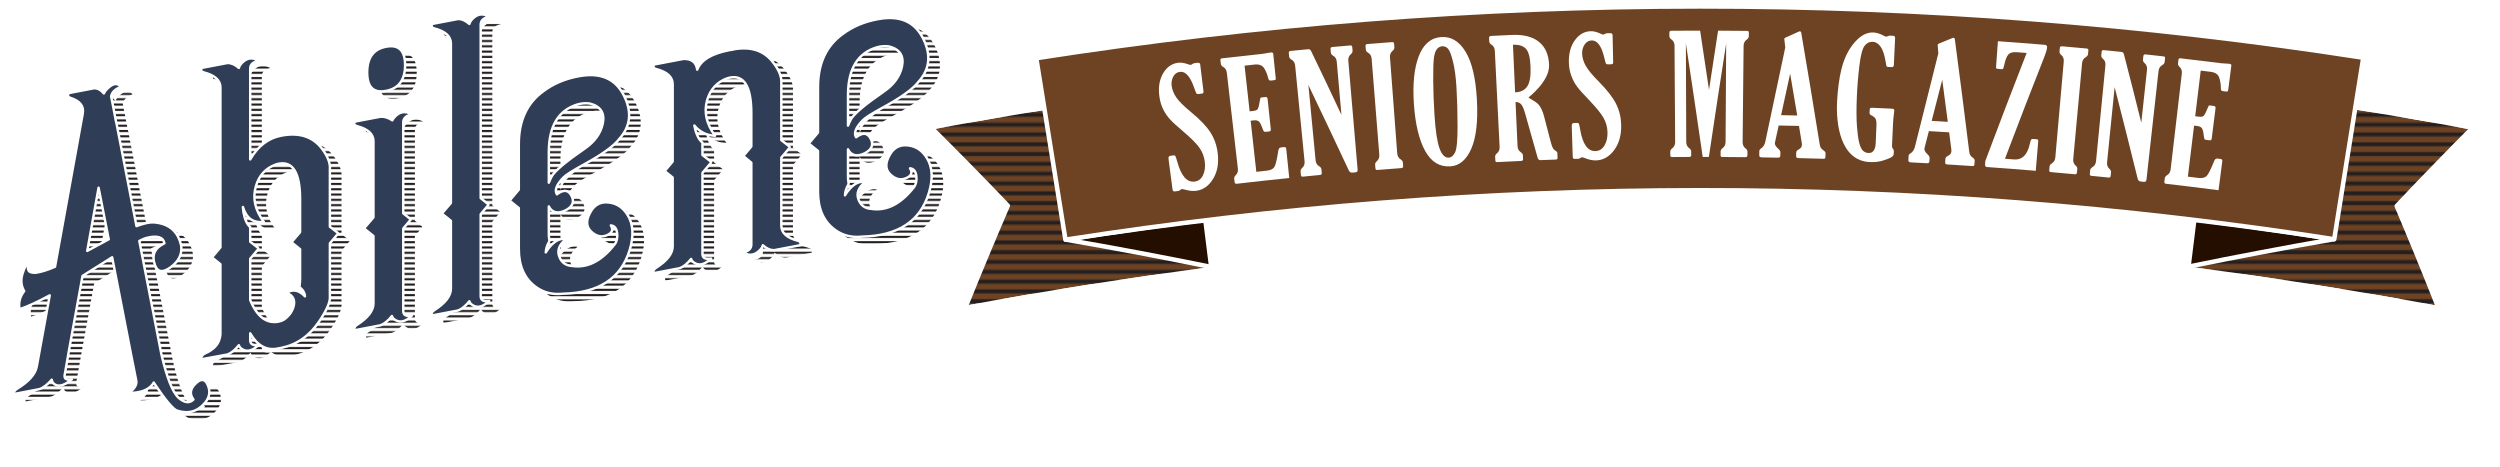 <?xml version="1.0" encoding="utf-8"?>
<!-- Generator: Adobe Illustrator 15.0.2, SVG Export Plug-In . SVG Version: 6.00 Build 0)  -->
<!DOCTYPE svg PUBLIC "-//W3C//DTD SVG 1.1//EN" "http://www.w3.org/Graphics/SVG/1.1/DTD/svg11.dtd">
<svg version="1.1" id="Layer_1" xmlns="http://www.w3.org/2000/svg" xmlns:xlink="http://www.w3.org/1999/xlink" x="0px" y="0px"
	 width="901px" height="168.216px" viewBox="0 0 901 168.216" enable-background="new 0 0 901 168.216" xml:space="preserve">
<pattern  width="72" height="72" patternUnits="userSpaceOnUse" id="_x31_0_lpi_40_x25_" viewBox="20 -72 72 72" overflow="visible">
	<g>
		<polygon fill="none" points="20,0 20,-72 92,-72 92,0 		"/>
		<line fill="none" stroke="#231F20" stroke-width="2.88" x1="19.75" y1="-3.6" x2="92.25" y2="-3.6"/>
		<line fill="none" stroke="#231F20" stroke-width="2.88" x1="19.75" y1="-18" x2="92.25" y2="-18"/>
		<line fill="none" stroke="#231F20" stroke-width="2.88" x1="19.75" y1="-32.4" x2="92.25" y2="-32.4"/>
		<line fill="none" stroke="#231F20" stroke-width="2.88" x1="19.75" y1="-46.8" x2="92.25" y2="-46.8"/>
		<line fill="none" stroke="#231F20" stroke-width="2.88" x1="19.75" y1="-61.2" x2="92.25" y2="-61.2"/>
		<line fill="none" stroke="#231F20" stroke-width="2.88" x1="0" y1="-61.2" x2="14" y2="-61.2"/>
		<line fill="none" stroke="#231F20" stroke-width="2.88" x1="19.75" y1="-10.8" x2="92.25" y2="-10.8"/>
		<line fill="none" stroke="#231F20" stroke-width="2.88" x1="19.75" y1="-25.2" x2="92.25" y2="-25.2"/>
		<line fill="none" stroke="#231F20" stroke-width="2.88" x1="19.75" y1="-39.6" x2="92.25" y2="-39.6"/>
		<line fill="none" stroke="#231F20" stroke-width="2.88" x1="19.75" y1="-54" x2="92.25" y2="-54"/>
		<line fill="none" stroke="#231F20" stroke-width="2.88" x1="19.75" y1="-68.4" x2="92.25" y2="-68.4"/>
		<line fill="none" stroke="#231F20" stroke-width="2.88" x1="0" y1="-68.4" x2="14" y2="-68.4"/>
	</g>
</pattern>
<g>
	<g>
		
			<path fill-rule="evenodd" clip-rule="evenodd" fill="#6D4323" stroke="#FFFFFF" stroke-width="1.636" stroke-linecap="round" stroke-linejoin="round" stroke-miterlimit="10" d="
			M436.629,97.049c-30.015,3.886-59.848,8.582-89.605,14.102c4.953-12.363,10.075-24.661,15.347-36.892
			c-9.12-9.52-18.363-18.922-27.724-28.206c31.136-5.789,62.359-10.704,93.769-14.757C431.15,53.214,433.887,75.132,436.629,97.049z
			"/>
		
			<path fill-rule="evenodd" clip-rule="evenodd" fill="#6D4323" stroke="#FFFFFF" stroke-width="1.636" stroke-linecap="round" stroke-linejoin="round" stroke-miterlimit="10" d="
			M787.814,96.821c30.633,3.929,61.076,8.699,91.441,14.33c-4.955-12.363-10.076-24.66-15.347-36.892
			c9.122-9.519,18.362-18.924,27.726-28.206c-31.773-5.907-63.641-10.9-95.698-14.995C793.229,52.979,790.525,74.9,787.814,96.821z"
			/>
		<pattern  id="SVGID_1_" xlink:href="#_x31_0_lpi_40_x25_" patternTransform="matrix(0.491 0 0 0.491 -4244.167 -4329.895)">
		</pattern>
		
			<path fill-rule="evenodd" clip-rule="evenodd" fill="url(#SVGID_1_)" stroke="#FFFFFF" stroke-width="1.636" stroke-linecap="round" stroke-linejoin="round" stroke-miterlimit="10" d="
			M436.629,97.049c-29.741,3.85-59.305,8.496-88.794,13.947c4.956-12.362,10.095-24.651,15.366-36.882
			c-9.111-9.528-18.35-18.934-27.705-28.222c30.853-5.727,61.797-10.582,92.919-14.597C431.15,53.214,433.887,75.132,436.629,97.049
			z"/>
		<pattern  id="SVGID_2_" xlink:href="#_x31_0_lpi_40_x25_" patternTransform="matrix(0.484 0 0 0.491 -4280.337 -4329.894)">
		</pattern>
		
			<path fill-rule="evenodd" clip-rule="evenodd" fill="url(#SVGID_2_)" stroke="#FFFFFF" stroke-width="1.636" stroke-linecap="round" stroke-linejoin="round" stroke-miterlimit="10" d="
			M788.633,96.922c30.221,3.89,60.258,8.602,90.218,14.151c-4.863-12.34-9.88-24.622-15.058-36.833
			c9.017-9.54,18.16-18.96,27.417-28.267c-31.35-5.821-62.789-10.753-94.415-14.809C794.07,53.083,791.351,75.003,788.633,96.922z"
			/>
		
			<path fill-rule="evenodd" clip-rule="evenodd" fill="#230E00" stroke="#FFFFFF" stroke-width="1.636" stroke-linecap="round" stroke-linejoin="round" stroke-miterlimit="10" d="
			M384.182,86.365c17.506,3.027,34.942,6.311,52.348,9.871c-0.854-6.824-1.282-10.238-2.135-17.062
			C417.617,81.279,400.875,83.674,384.182,86.365z"/>
		
			<path fill-rule="evenodd" clip-rule="evenodd" fill="#230E00" stroke="#FFFFFF" stroke-width="1.636" stroke-linecap="round" stroke-linejoin="round" stroke-miterlimit="10" d="
			M841.067,86.2c-17.501,3.039-34.933,6.334-52.333,9.908c0.846-6.825,1.27-10.238,2.116-17.062
			C807.63,81.136,824.372,83.523,841.067,86.2z"/>
		
			<path fill-rule="evenodd" clip-rule="evenodd" fill="#6D4323" stroke="#FFFFFF" stroke-width="1.636" stroke-linecap="round" stroke-linejoin="round" stroke-miterlimit="10" d="
			M841.256,86.225C689.353,62.631,535.878,62.688,383.991,86.39c-3.505-21.806-7.011-43.612-10.524-65.417
			C532.294-3.845,692.888-3.91,851.732,20.799C848.241,42.608,844.745,64.416,841.256,86.225z"/>
		<g>
			<path fill="#FFFFFF" d="M424.762,68.811c-0.553,0.072-0.828,0.109-1.381,0.182c-0.459,0.061-0.726-0.17-0.795-0.693
				c-0.578-4.376-0.865-6.564-1.443-10.94c-0.097-0.734,0.104-1.139,0.605-1.205c0.48-0.063,0.719-0.094,1.199-0.157
				c0.314-0.041,0.536,0.047,0.668,0.254c0.133,0.21,0.373,0.966,0.733,2.252c1.387,4.953,3.469,7.282,6.162,6.942
				c1.405-0.178,2.427-0.954,3.071-2.332c0.646-1.378,0.858-2.977,0.634-4.797c-0.231-1.878-0.879-3.569-1.944-5.069
				c-1.064-1.498-3.008-3.474-5.838-5.873c-2.183-1.85-3.771-3.286-4.738-4.334c-0.966-1.045-1.797-2.258-2.485-3.644
				c-0.688-1.382-1.146-2.948-1.376-4.69c-0.425-3.212,0.018-5.958,1.328-8.233c1.312-2.275,3.109-3.562,5.389-3.852
				c1.048-0.133,2.208,0.027,3.478,0.485c0.566,0.204,0.943,0.295,1.134,0.272s0.387-0.139,0.597-0.314
				c0.2-0.167,0.485-0.271,0.829-0.313c0.422-0.052,0.634-0.079,1.056-0.13c0.551-0.067,0.857,0.162,0.921,0.685
				c0.467,3.848,0.7,5.771,1.167,9.618c0.059,0.486-0.12,0.754-0.534,0.805c-0.521,0.063-0.78,0.095-1.301,0.159
				c-0.34,0.042-0.574-0.027-0.699-0.197c-0.126-0.17-0.398-0.85-0.81-2.038c-1.412-4.081-3.122-6.016-5.132-5.761
				c-1.081,0.137-1.891,0.713-2.424,1.728c-0.531,1.011-0.722,2.132-0.564,3.349c0.183,1.414,0.752,2.811,1.705,4.194
				c0.952,1.382,2.722,3.131,5.291,5.247c3.292,2.71,5.631,5.178,7.022,7.376c1.394,2.201,2.252,4.67,2.579,7.399
				c0.44,3.682-0.127,6.787-1.684,9.316c-1.556,2.527-3.59,3.949-6.11,4.267c-1.123,0.142-2.508,0.014-4.067-0.433
				c-0.503-0.144-0.86-0.215-1.063-0.188c-0.186,0.024-0.416,0.167-0.681,0.391C425.064,68.702,424.888,68.794,424.762,68.811z"/>
			<path fill="#FFFFFF" d="M464.646,64.159c-7.586,0.779-11.378,1.193-18.956,2.072c-0.438,0.051-0.687-0.156-0.741-0.622
				c-0.06-0.511-0.09-0.767-0.149-1.278c-0.048-0.408,0.219-0.889,0.76-1.444c0.485-0.499,0.673-1.238,0.563-2.186
				c-1.321-11.478-2.644-22.955-3.966-34.433c-0.116-1.006-0.557-1.735-1.314-2.146c-0.509-0.276-0.795-0.634-0.847-1.081
				c-0.064-0.558-0.098-0.837-0.162-1.395c-0.043-0.368,0.165-0.579,0.617-0.631c5.865-0.68,8.799-1.006,14.669-1.628
				c0.265-0.028,0.771-0.111,1.504-0.248c0.658-0.124,1.071-0.198,1.244-0.216c0.629-0.065,0.962,0.075,0.998,0.425
				c0.354,3.424,0.531,5.136,0.885,8.561c0.046,0.446,0.033,0.718-0.044,0.813c-0.076,0.095-0.312,0.163-0.708,0.204
				c-0.42,0.044-0.633,0.066-1.053,0.11c-0.453,0.047-0.732-0.206-0.853-0.733c-0.336-1.475-0.879-2.751-1.531-3.768
				s-1.797-1.444-3.43-1.268c-1.436,0.155-2.153,0.235-3.588,0.394c0.729,6.587,1.093,9.879,1.821,16.466
				c0.518-0.057,0.775-0.086,1.293-0.143c0.808-0.089,1.346-0.307,1.611-0.66c0.264-0.35,0.525-1.407,0.804-3.134
				c0.09-0.556,0.163-0.869,0.214-0.935c0.049-0.062,0.214-0.113,0.495-0.143c0.499-0.054,0.749-0.082,1.248-0.135
				c0.487-0.052,0.758,0.168,0.81,0.653c0.465,4.389,0.696,6.584,1.161,10.974c0.049,0.465-0.148,0.722-0.601,0.771
				c-0.517,0.055-0.773,0.082-1.29,0.137c-0.278,0.03-0.485-0.026-0.61-0.156c-0.124-0.129-0.323-0.567-0.591-1.305
				c-0.485-1.339-0.943-2.139-1.368-2.396c-0.427-0.258-0.987-0.352-1.68-0.275c-0.449,0.049-0.674,0.075-1.123,0.125
				c0.815,7.367,1.224,11.05,2.039,18.417c1.498-0.166,2.246-0.248,3.744-0.41c1.387-0.15,2.311-0.598,2.775-1.344
				c0.464-0.743,0.922-2.711,1.406-5.869c0.11-0.718,0.408-1.103,0.895-1.154c0.479-0.05,0.72-0.075,1.199-0.125
				c0.465-0.048,0.721,0.172,0.771,0.654C463.998,57.868,464.215,59.965,464.646,64.159z"/>
			<path fill="#FFFFFF" d="M483.456,41.392c-0.676-7.656-1.012-11.485-1.687-19.142c-0.088-0.995-0.516-1.72-1.282-2.152
				c-0.516-0.291-0.807-0.667-0.849-1.134c-0.046-0.515-0.071-0.772-0.117-1.287c-0.04-0.447,0.193-0.693,0.686-0.737
				c2.584-0.23,3.878-0.343,6.463-0.562c0.418-0.036,0.646,0.153,0.681,0.559c0.045,0.537,0.067,0.805,0.112,1.342
				c0.038,0.448-0.169,0.875-0.613,1.256c-0.687,0.589-1.003,1.37-0.92,2.34c1.115,13.076,2.237,26.151,3.351,39.227
				c0.054,0.625-0.192,0.96-0.728,1.006c-0.488,0.042-0.733,0.063-1.222,0.106c-0.557,0.048-0.972-0.229-1.246-0.835
				c-4.798-10.259-9.641-20.493-14.536-30.706c1.035,10.829,1.551,16.245,2.588,27.074c0.097,1.008,0.522,1.733,1.282,2.168
				c0.502,0.287,0.778,0.652,0.82,1.1c0.05,0.523,0.072,0.785,0.122,1.309c0.042,0.448-0.174,0.696-0.65,0.741
				c-2.475,0.235-3.711,0.355-6.185,0.601c-0.405,0.04-0.626-0.146-0.666-0.552c-0.055-0.548-0.082-0.821-0.137-1.369
				c-0.043-0.427,0.163-0.839,0.604-1.237c0.65-0.585,0.934-1.384,0.836-2.374c-1.133-11.498-2.265-22.996-3.396-34.495
				c-0.097-0.988-0.54-1.718-1.307-2.137c-0.516-0.282-0.812-0.654-0.858-1.121c-0.051-0.514-0.078-0.771-0.129-1.284
				c-0.045-0.447,0.181-0.692,0.676-0.741c2.412-0.239,3.62-0.355,6.033-0.585c0.434-0.041,0.737-0.016,0.896,0.077
				c0.162,0.094,0.338,0.335,0.529,0.73C477.002,27.689,479.171,32.251,483.456,41.392z"/>
			<path fill="#FFFFFF" d="M503.554,55.234c0.076,1.009,0.488,1.752,1.229,2.196c0.498,0.298,0.774,0.667,0.808,1.115
				c0.039,0.524,0.059,0.786,0.098,1.31c0.033,0.449-0.19,0.692-0.669,0.728c-3.462,0.258-5.193,0.393-8.654,0.671
				c-0.405,0.033-0.627-0.157-0.66-0.563c-0.045-0.549-0.066-0.822-0.111-1.371c-0.035-0.428,0.18-0.836,0.629-1.226
				c0.659-0.572,0.952-1.367,0.873-2.359c-0.92-11.518-1.837-23.035-2.756-34.553c-0.079-0.99-0.502-1.726-1.259-2.158
				c-0.511-0.292-0.801-0.671-0.839-1.139c-0.042-0.514-0.065-0.771-0.107-1.285c-0.036-0.448,0.194-0.689,0.691-0.729
				c3.568-0.287,5.355-0.424,8.926-0.69c0.419-0.031,0.644,0.158,0.674,0.564c0.04,0.538,0.059,0.805,0.099,1.343
				c0.033,0.448-0.192,0.868-0.654,1.253c-0.686,0.572-0.989,1.358-0.916,2.329C501.821,32.191,502.688,43.712,503.554,55.234z"/>
			<path fill="#FFFFFF" d="M522.686,59.958c-3.867,0.241-6.88-1.609-9.061-5.561c-2.184-3.957-3.537-9.539-4.044-16.76
				c-0.507-7.215,0.063-13.009,1.742-17.376c1.679-4.366,4.412-6.679,8.171-6.914c3.531-0.221,6.452,1.571,8.734,5.354
				c2.286,3.79,3.624,9.515,4.043,17.166c0.428,7.811-0.253,13.728-2.025,17.752C528.474,57.644,525.956,59.754,522.686,59.958z
				 M522.18,56.824c0.834-0.052,1.57-0.663,2.194-1.832c0.627-1.173,0.933-4.304,0.929-9.381c-0.004-5.075-0.129-9.729-0.38-13.951
				c-0.227-3.814-0.642-6.943-1.244-9.376c-0.604-2.436-1.193-3.991-1.769-4.67c-0.573-0.676-1.282-0.992-2.124-0.939
				c-0.703,0.044-1.32,0.359-1.846,0.936c-0.527,0.579-0.901,1.589-1.123,3.019c-0.223,1.433-0.322,4.212-0.292,8.333
				c0.031,4.119,0.196,8.389,0.485,12.806c0.36,5.507,0.961,9.415,1.799,11.723C519.649,55.803,520.771,56.912,522.18,56.824z"/>
			<path fill="#FFFFFF" d="M546.2,36.767c0.287,6.341,0.433,9.51,0.721,15.851c0.046,1.011,0.436,1.77,1.158,2.231
				c0.489,0.313,0.757,0.69,0.776,1.139c0.023,0.525,0.035,0.787,0.059,1.312c0.02,0.45-0.211,0.686-0.694,0.707
				c-3.464,0.155-5.196,0.238-8.66,0.413c-0.407,0.021-0.619-0.175-0.64-0.582c-0.028-0.55-0.044-0.824-0.072-1.374
				c-0.021-0.429,0.204-0.832,0.663-1.208c0.679-0.556,0.996-1.337,0.946-2.331c-0.573-11.54-1.146-23.08-1.724-34.619
				c-0.049-0.992-0.453-1.737-1.2-2.195c-0.5-0.306-0.778-0.694-0.802-1.163c-0.026-0.516-0.041-0.772-0.067-1.288
				c-0.022-0.449,0.216-0.683,0.71-0.708c3.001-0.152,4.502-0.223,7.503-0.36c4.238-0.193,7.506,0.655,9.791,2.517
				c2.285,1.863,3.492,4.641,3.628,8.327c0.216,5.87-7.45,11.691-7.45,11.691c-0.004,0.131,2.782,1.551,3.619,2.506
				c0.833,0.95,1.503,2.373,2.007,4.268c0.963,3.677,1.441,5.516,2.395,9.194c0.305,1.18,0.593,1.979,0.856,2.386
				c0.265,0.409,0.711,0.786,1.281,1.139c0.173,0.107,0.262,0.294,0.271,0.547c0.023,0.667,0.037,1.002,0.061,1.669
				c0.016,0.429-0.179,0.65-0.585,0.665c-2.215,0.08-3.325,0.121-5.539,0.209c-0.535,0.021-0.889-0.276-1.062-0.9
				c-1.782-6.37-2.68-9.554-4.494-15.919c-0.491-1.754-1-2.889-1.519-3.391C547.617,36.999,546.971,36.752,546.2,36.767z
				 M545.267,16.123c0.311,6.867,0.467,10.301,0.778,17.167c2.036-0.092,3.497-0.822,4.402-2.188
				c0.904-1.365,1.292-3.745,1.152-7.137c-0.137-3.317-0.717-5.473-1.74-6.476C548.836,16.485,547.305,16.03,545.267,16.123z"/>
			<path fill="#FFFFFF" d="M568.925,57.231c-0.556,0.017-0.833,0.024-1.389,0.042c-0.466,0.015-0.706-0.24-0.723-0.767
				c-0.141-4.412-0.212-6.617-0.353-11.029c-0.023-0.74,0.222-1.123,0.725-1.139c0.481-0.015,0.723-0.024,1.204-0.039
				c0.317-0.01,0.533,0.102,0.643,0.32c0.11,0.221,0.274,0.999,0.505,2.315c0.889,5.068,2.72,7.588,5.43,7.518
				c1.407-0.037,2.5-0.706,3.278-2.014c0.776-1.307,1.146-2.878,1.104-4.711c-0.044-1.892-0.518-3.636-1.429-5.236
				c-0.908-1.596-2.64-3.755-5.214-6.424c-1.984-2.057-3.42-3.647-4.274-4.784c-0.854-1.135-1.556-2.428-2.101-3.872
				c-0.546-1.445-0.851-3.049-0.906-4.806c-0.104-3.238,0.604-5.926,2.132-8.06c1.53-2.135,3.445-3.236,5.735-3.297
				c1.05-0.028,2.191,0.248,3.404,0.831c0.539,0.259,0.909,0.387,1.099,0.383s0.4-0.1,0.624-0.253
				c0.214-0.146,0.513-0.223,0.854-0.23c0.424-0.01,0.637-0.014,1.061-0.023c0.555-0.012,0.836,0.247,0.847,0.773
				c0.082,3.875,0.124,5.812,0.206,9.686c0.011,0.489-0.192,0.737-0.611,0.747c-0.522,0.011-0.784,0.018-1.307,0.029
				c-0.342,0.008-0.569-0.082-0.677-0.265c-0.106-0.181-0.312-0.885-0.601-2.109c-0.994-4.205-2.501-6.295-4.523-6.242
				c-1.091,0.029-1.946,0.522-2.577,1.479c-0.63,0.955-0.928,2.047-0.893,3.273c0.041,1.425,0.469,2.873,1.277,4.344
				c0.808,1.47,2.39,3.386,4.732,5.748c3.001,3.024,5.076,5.71,6.242,8.036c1.167,2.328,1.773,4.869,1.827,7.617
				c0.073,3.707-0.797,6.741-2.593,9.103c-1.794,2.361-3.956,3.571-6.49,3.638c-1.131,0.029-2.496-0.234-4-0.834
				c-0.483-0.193-0.831-0.299-1.036-0.293c-0.185,0.005-0.425,0.123-0.712,0.32C569.235,57.152,569.052,57.227,568.925,57.231z"/>
			<path fill="#FFFFFF" d="M603.724,51.145c-0.076-11.553-0.148-23.105-0.222-34.658c-0.006-0.993-0.38-1.76-1.102-2.246
				c-0.487-0.328-0.748-0.726-0.752-1.195c-0.004-0.516-0.006-0.772-0.01-1.288c-0.003-0.449,0.24-0.674,0.739-0.677
				c4.138-0.03,6.206-0.038,10.344-0.039c1.301,8.536,1.943,12.803,3.208,21.341c1.288-8.533,1.942-12.797,3.268-21.328
				c4.185,0.017,6.275,0.032,10.459,0.078c0.42,0.004,0.628,0.214,0.623,0.621c-0.006,0.539-0.01,0.808-0.016,1.347
				c-0.005,0.449-0.265,0.847-0.759,1.192c-0.728,0.508-1.102,1.269-1.111,2.242c-0.117,11.553-0.235,23.105-0.354,34.658
				c-0.011,1.012,0.349,1.775,1.062,2.292c0.463,0.335,0.688,0.73,0.684,1.179c-0.006,0.525-0.009,0.788-0.015,1.313
				c-0.005,0.45-0.247,0.674-0.731,0.669c-3.346-0.037-5.017-0.05-8.362-0.067c-0.385-0.002-0.58-0.209-0.578-0.617
				c0.003-0.55,0.002-0.825,0.005-1.375c0.002-0.43,0.234-0.83,0.695-1.17c0.711-0.524,1.09-1.28,1.096-2.277
				c0.078-11.829,0.146-23.657,0.217-35.486c-2.133,13.628-4.22,27.263-6.24,40.908c-0.887-0.001-1.33-0.001-2.217-0.002
				c-1.973-13.648-3.992-27.289-6.065-40.922c0.042,11.829,0.082,23.657,0.127,35.485c0.004,1.017,0.362,1.787,1.063,2.28
				c0.474,0.333,0.722,0.72,0.723,1.172c0.001,0.525,0.001,0.789,0.002,1.314c0.001,0.45-0.24,0.675-0.717,0.677
				c-2.48,0.007-3.72,0.014-6.199,0.032c-0.404,0.003-0.609-0.203-0.612-0.61c-0.004-0.55-0.009-0.825-0.013-1.375
				c-0.003-0.429,0.24-0.82,0.717-1.176C603.378,52.912,603.73,52.14,603.724,51.145z"/>
			<path fill="#FFFFFF" d="M643.407,17.111c-0.091-0.797-0.138-1.195-0.229-1.993c-0.08-0.648-0.114-1.008-0.112-1.086
				c0.004-0.195,0.152-0.358,0.44-0.489c1.957-0.886,2.938-1.328,4.9-2.207c0.077-0.037,0.163-0.051,0.258-0.049
				c0.27,0.006,0.437,0.183,0.505,0.534c2.268,13.284,4.471,26.579,6.601,39.886c0.109,0.725,0.257,1.247,0.443,1.564
				c0.186,0.316,0.556,0.659,1.098,1.028c0.418,0.285,0.625,0.602,0.614,0.957c-0.016,0.514-0.027,0.771-0.043,1.286
				c-0.015,0.469-0.2,0.697-0.55,0.687c-3.712-0.113-5.567-0.163-9.279-0.252c-0.499-0.012-0.739-0.252-0.729-0.721
				c0.012-0.514,0.018-0.771,0.029-1.286c0.011-0.453,0.329-0.821,0.923-1.124c0.728-0.372,1.113-0.937,1.131-1.643
				c0.005-0.194-0.008-0.417-0.037-0.671c-0.406-2.458-0.607-3.687-1.018-6.144c-2.928-0.07-4.393-0.102-7.32-0.157
				c-0.513,2.346-0.771,3.518-1.28,5.864c-0.06,0.253-0.088,0.437-0.09,0.553c-0.011,0.587,0.406,1.237,1.209,1.955
				c0.526,0.471,0.786,0.892,0.779,1.244c-0.01,0.514-0.016,0.771-0.025,1.286c-0.009,0.469-0.285,0.698-0.823,0.688
				c-2.321-0.044-3.481-0.063-5.804-0.098c-0.647-0.01-0.97-0.25-0.963-0.719c0.009-0.608,0.014-0.913,0.022-1.521
				c0.006-0.41,0.221-0.739,0.627-0.984c0.766-0.463,1.281-1.297,1.542-2.464C638.589,39.72,640.98,28.412,643.407,17.111z
				 M645.168,26.55c-1.316,5.979-1.968,8.969-3.26,14.951c2.325,0.045,3.487,0.072,5.812,0.126
				C646.711,35.596,646.201,32.58,645.168,26.55z"/>
			<path fill="#FFFFFF" d="M674.577,38.843c2.835,0.118,4.253,0.181,7.088,0.312c0.47,0.022,0.764,0.09,0.879,0.202
				c0.114,0.111,0.168,0.345,0.151,0.697c-0.008,0.157-0.064,0.503-0.135,1.017c-0.17,1.246-0.253,2.315-0.292,3.153
				c-0.154,3.274-0.23,4.913-0.385,8.187c-0.025,0.546,0.098,0.979,0.362,1.249c0.203,0.206,0.313,0.473,0.298,0.805
				c-0.021,0.422-0.03,0.633-0.051,1.055c-0.02,0.406-0.271,0.771-0.746,1.087c-0.481,0.318-1.462,0.721-2.927,1.201
				c-1.468,0.481-3.092,0.682-4.868,0.609c-10.802-0.441-12.344-14.047-11.854-22.075c0.244-3.994,0.679-8.036,1.638-11.756
				c0.96-3.723,2.515-6.827,4.654-9.304c2.14-2.476,4.387-3.673,6.717-3.577c1.164,0.048,2.431,0.435,3.77,1.164
				c0.39,0.212,0.699,0.325,0.927,0.335c0.113,0.005,0.342-0.066,0.672-0.208c0.252-0.108,0.464-0.158,0.637-0.15
				c0.446,0.02,0.67,0.03,1.116,0.051c0.536,0.025,0.791,0.3,0.767,0.824c-0.181,3.86-0.269,5.792-0.449,9.652
				c-0.026,0.566-0.28,0.836-0.754,0.814c-0.478-0.022-0.716-0.033-1.193-0.055c-0.38-0.017-0.602-0.071-0.661-0.161
				s-0.194-0.717-0.385-1.877c-0.752-4.577-2.313-6.93-4.698-7.028c-1.146-0.047-2.111,0.449-2.894,1.492
				c-0.781,1.041-1.412,3.507-1.871,7.377c-0.46,3.876-0.765,7.743-0.911,11.602c-0.154,4.053-0.129,7.397,0.069,10.026
				c0.198,2.632,0.476,4.627,0.832,5.977c0.357,1.351,0.808,2.279,1.355,2.791c0.545,0.506,1.197,0.779,1.956,0.81
				c1.634,0.067,2.507-1.124,2.612-3.581c0.109-2.527,0.164-3.791,0.272-6.318c0.047-1.088-0.056-1.879-0.297-2.37
				c-0.239-0.488-0.772-0.937-1.601-1.34c-0.402-0.196-0.599-0.463-0.584-0.814c0.021-0.493,0.031-0.738,0.052-1.231
				C673.865,39.038,674.105,38.824,674.577,38.843z"/>
			<path fill="#FFFFFF" d="M698.57,19.246c-0.061-0.8-0.092-1.199-0.153-1.999c-0.054-0.65-0.075-1.011-0.07-1.089
				c0.011-0.195,0.16-0.354,0.456-0.474c1.989-0.813,2.985-1.217,4.979-2.023c0.079-0.034,0.169-0.045,0.267-0.04
				c0.264,0.016,0.425,0.199,0.48,0.552c1.774,13.36,3.486,26.729,5.132,40.105c0.08,0.728,0.208,1.255,0.381,1.58
				c0.173,0.323,0.532,0.68,1.061,1.069c0.408,0.301,0.599,0.625,0.574,0.978c-0.035,0.513-0.053,0.77-0.088,1.283
				c-0.032,0.468-0.221,0.691-0.574,0.667c-3.707-0.25-5.561-0.37-9.268-0.596c-0.499-0.03-0.734-0.279-0.706-0.748
				c0.031-0.514,0.046-0.77,0.077-1.283c0.027-0.452,0.361-0.808,0.963-1.088c0.745-0.347,1.153-0.896,1.197-1.6
				c0.012-0.193,0.002-0.418-0.02-0.674c-0.314-2.471-0.469-3.708-0.787-6.178c-2.924-0.178-4.385-0.264-7.309-0.428
				c-0.601,2.325-0.9,3.489-1.497,5.814c-0.067,0.25-0.108,0.433-0.115,0.549c-0.032,0.586,0.365,1.251,1.14,1.998
				c0.506,0.488,0.751,0.921,0.731,1.272c-0.029,0.514-0.043,0.77-0.072,1.283c-0.026,0.468-0.309,0.688-0.845,0.658
				c-2.321-0.13-3.48-0.194-5.802-0.314c-0.646-0.034-0.957-0.284-0.933-0.752c0.031-0.608,0.047-0.911,0.078-1.519
				c0.021-0.41,0.248-0.73,0.662-0.961c0.78-0.435,1.331-1.25,1.634-2.406C692.922,41.663,695.729,30.451,698.57,19.246z
				 M699.984,28.745c-1.536,5.927-2.298,8.891-3.811,14.821c2.324,0.131,3.484,0.2,5.808,0.341
				C701.194,37.842,700.795,34.81,699.984,28.745z"/>
			<path fill="#FFFFFF" d="M720.047,14.853c6.74,0.481,10.106,0.742,16.843,1.3c0.627,0.052,0.922,0.342,0.878,0.865
				c-0.068,0.817-0.358,1.87-0.868,3.161c-4.861,12.311-9.63,24.658-14.311,37.038c1.334,0.101,2,0.151,3.334,0.254
				c2.85,0.221,4.724-1.636,5.616-5.572c0.204-0.901,0.377-1.438,0.512-1.603c0.136-0.165,0.354-0.236,0.65-0.211
				c0.537,0.044,0.805,0.064,1.342,0.109c0.393,0.033,0.57,0.264,0.534,0.693c-0.355,4.271-0.53,6.406-0.886,10.677
				c-7.021-0.584-10.535-0.856-17.561-1.355c-0.519-0.037-0.753-0.337-0.713-0.903c0.036-0.513,0.053-0.77,0.089-1.283
				c4.861-13.017,9.855-25.98,14.893-38.93c-1.425-0.112-2.138-0.168-3.562-0.276c-1.385-0.105-2.38,0.155-2.979,0.775
				c-0.6,0.62-1.108,1.898-1.539,3.821c-0.193,0.865-0.338,1.339-0.43,1.422c-0.091,0.081-0.31,0.108-0.647,0.084
				c-0.524-0.038-0.789-0.057-1.313-0.095c-0.396-0.028-0.58-0.237-0.552-0.627C719.645,20.459,719.779,18.59,720.047,14.853z"/>
			<path fill="#FFFFFF" d="M747.198,57.285c-0.093,1.008,0.188,1.812,0.843,2.369c0.442,0.377,0.659,0.786,0.617,1.233
				c-0.049,0.523-0.074,0.784-0.123,1.308c-0.042,0.448-0.305,0.652-0.786,0.607c-3.457-0.321-5.187-0.477-8.646-0.778
				c-0.404-0.035-0.591-0.258-0.556-0.665c0.048-0.548,0.069-0.823,0.117-1.371c0.037-0.428,0.318-0.796,0.825-1.105
				c0.749-0.457,1.167-1.189,1.254-2.18c1.011-11.51,2.021-23.019,3.031-34.529c0.087-0.989-0.211-1.785-0.889-2.34
				c-0.455-0.372-0.678-0.792-0.638-1.26c0.045-0.514,0.065-0.771,0.11-1.286c0.039-0.448,0.309-0.646,0.803-0.604
				c3.567,0.311,5.35,0.47,8.915,0.802c0.418,0.039,0.61,0.265,0.572,0.67c-0.05,0.537-0.074,0.805-0.124,1.341
				c-0.042,0.447-0.333,0.823-0.854,1.126c-0.767,0.447-1.199,1.174-1.289,2.143C749.321,34.273,748.26,45.779,747.198,57.285z"/>
			<path fill="#FFFFFF" d="M771.717,44.23c0.826-7.642,1.239-11.462,2.065-19.104c0.107-0.993-0.175-1.79-0.841-2.36
				c-0.45-0.386-0.663-0.812-0.613-1.278c0.055-0.514,0.084-0.77,0.139-1.284c0.048-0.446,0.317-0.644,0.812-0.591
				c2.58,0.277,3.872,0.418,6.451,0.707c0.419,0.047,0.602,0.275,0.556,0.68c-0.061,0.536-0.09,0.803-0.15,1.338
				c-0.05,0.446-0.334,0.826-0.845,1.114c-0.787,0.444-1.248,1.148-1.355,2.116c-1.452,13.043-2.896,26.087-4.345,39.13
				c-0.069,0.624-0.371,0.904-0.909,0.845c-0.487-0.054-0.729-0.081-1.217-0.134c-0.555-0.061-0.911-0.413-1.064-1.062
				c-2.708-10.997-5.471-21.977-8.287-32.946c-1.09,10.824-1.635,16.234-2.725,27.058c-0.102,1.007,0.178,1.804,0.837,2.38
				c0.434,0.379,0.635,0.79,0.589,1.236c-0.054,0.523-0.08,0.785-0.134,1.308c-0.046,0.448-0.31,0.647-0.785,0.599
				c-2.474-0.251-3.708-0.373-6.183-0.613c-0.4-0.039-0.582-0.264-0.543-0.67c0.053-0.548,0.078-0.822,0.131-1.37
				c0.041-0.427,0.323-0.792,0.835-1.097c0.752-0.447,1.179-1.177,1.275-2.167c1.125-11.499,2.253-22.998,3.378-34.497
				c0.097-0.988-0.189-1.789-0.861-2.348c-0.452-0.377-0.672-0.799-0.627-1.266c0.05-0.514,0.076-0.771,0.126-1.285
				c0.043-0.447,0.311-0.643,0.802-0.595c2.414,0.235,3.621,0.354,6.034,0.598c0.435,0.044,0.726,0.129,0.863,0.25
				c0.141,0.124,0.267,0.395,0.378,0.819C768.045,29.532,769.288,34.43,771.717,44.23z"/>
			<path fill="#FFFFFF" d="M799.562,68.558c-7.568-0.979-11.355-1.444-18.934-2.323c-0.442-0.051-0.637-0.309-0.583-0.775
				c0.059-0.511,0.089-0.767,0.147-1.278c0.047-0.408,0.418-0.814,1.072-1.232c0.584-0.373,0.938-1.05,1.048-1.998
				c1.339-11.476,2.679-22.952,4.018-34.428c0.117-1.006-0.147-1.814-0.79-2.39c-0.43-0.385-0.632-0.8-0.58-1.247
				c0.064-0.558,0.097-0.836,0.161-1.395c0.042-0.368,0.295-0.526,0.751-0.474c5.864,0.68,8.794,1.036,14.652,1.773
				c0.268,0.034,0.777,0.069,1.521,0.104c0.672,0.031,1.098,0.052,1.268,0.074c0.628,0.08,0.916,0.292,0.871,0.642
				c-0.438,3.414-0.657,5.123-1.096,8.537c-0.058,0.445-0.136,0.706-0.232,0.781s-0.341,0.088-0.735,0.038
				c-0.42-0.054-0.632-0.081-1.052-0.134c-0.453-0.058-0.657-0.367-0.654-0.907c0.009-1.51-0.229-2.881-0.635-4.021
				s-1.421-1.817-3.055-2.02c-1.433-0.177-2.149-0.265-3.582-0.438c-0.797,6.579-1.196,9.87-1.994,16.448
				c0.518,0.062,0.775,0.094,1.293,0.157c0.807,0.099,1.385,0.009,1.725-0.274c0.336-0.28,0.832-1.248,1.496-2.868
				c0.214-0.521,0.358-0.808,0.423-0.859c0.062-0.052,0.234-0.062,0.518-0.027c0.495,0.062,0.743,0.093,1.238,0.155
				c0.487,0.061,0.701,0.337,0.641,0.821c-0.552,4.379-0.825,6.567-1.377,10.946c-0.059,0.464-0.313,0.67-0.759,0.614
				c-0.515-0.064-0.771-0.097-1.286-0.161c-0.28-0.035-0.465-0.136-0.56-0.292c-0.096-0.159-0.188-0.628-0.279-1.407
				c-0.167-1.414-0.428-2.298-0.783-2.646c-0.354-0.347-0.879-0.567-1.573-0.651c-0.449-0.055-0.673-0.082-1.122-0.136
				c-0.892,7.358-1.339,11.038-2.23,18.396c1.496,0.182,2.243,0.273,3.739,0.458c1.385,0.171,2.389-0.055,3.012-0.674
				c0.621-0.617,1.523-2.425,2.715-5.392c0.271-0.674,0.653-0.979,1.134-0.917c0.479,0.061,0.717,0.092,1.195,0.153
				c0.466,0.06,0.668,0.334,0.605,0.814C800.374,62.287,800.103,64.376,799.562,68.558z"/>
		</g>
	</g>
</g>
<g>
	<g>
		<pattern  id="SVGID_3_" xlink:href="#_x31_0_lpi_40_x25_" patternTransform="matrix(0.265 0 0 0.265 -5680.855 -5761.683)">
		</pattern>
		<path fill="url(#SVGID_3_)" d="M9.253,144.676c-0.191-0.693,0.17-1.322,1.097-1.891c4.238-2.608,6.599-5.277,7.088-8.001
			l4.675-25.661c-4.432,2.408-8.065,4.074-10.888,5.002c-0.437-2.351,0.122-4.526,1.681-6.532c-1.118-1.879-1.313-3.985-0.584-6.317
			c0.731-2.38,1.461-3.637,2.194-3.778c-0.342,1.139-0.365,1.994-0.075,2.572c0.244,0.636,1.069,0.939,2.483,0.915
			c1.802-0.197,4.167-0.918,7.088-2.156l10.008-55.245c0.487-2.67-1.048-4.569-4.602-5.694c-0.781-0.24-0.928-0.798-0.439-1.672
			l9.132-1.738c1.315-0.008,2.485,0.621,3.504,1.885c0.246-0.532,0.54-0.977,0.881-1.334c2.239-2.376,3.993-2.709,5.26-1.005
			c-2.048,0.735-3.216,1.856-3.508,3.374l0.803,4.084l0.877,4.652l0.292,1.259l7.16,36.771c2.678-0.998,4.772-1.448,6.282-1.346
			c5.553,0.452,8.839,3.332,9.863,8.637c0.292,2.918-0.975,5.424-3.797,7.521c-2.875,2.108-4.776,1.839-5.698-0.814
			c-1.269-3.503-0.124-6.114,3.432-7.813c-0.487-2.292-2.703-2.92-6.648-1.874c-0.538,0.152-1.34,0.5-2.413,1.046l7.964,40.854
			c1.996,8.626,4.115,13.896,6.358,15.81c2.092,1.742,3.821,1.898,5.184,0.47c-1.557-2.084-1.143-4.14,1.243-6.154
			c1.752-1.455,3.07-1.121,3.944,1c0.926,2.163,0.658,4.186-0.802,6.07c-2.682,3.387-6.089,4.427-10.229,3.123
			c-1.462-0.452-4.287-3.834-8.473-10.146c-0.099,0.163-0.17,0.298-0.221,0.406c-1.558,2.247-4.484,3.362-8.767,3.356
			c2.043-1.465,2.947-2.928,2.703-4.391l-0.729-3.732l-1.023-5.139c-2-10.185-4.314-22.069-6.943-35.645
			c-6.379,4.049-9.935,6.282-10.666,6.711l-4.749,26.041l-0.95,5.44l-0.731,4.082c-0.29,1.52,0.563,2.087,2.558,1.707
			c-2.972,2.512-5.236,2.946-6.794,1.298c-0.195-0.258-0.342-0.645-0.437-1.158c-1.561,1.808-3.047,2.941-4.461,3.402L9.253,144.676
			z M35.627,93.104c5.455-2.939,8.036-4.335,7.746-4.183c-0.732-3.707-1.951-9.902-3.656-18.585L35.627,93.104z"/>
		<pattern  id="SVGID_4_" xlink:href="#_x31_0_lpi_40_x25_" patternTransform="matrix(0.265 0 0 0.265 -5680.855 -5761.683)">
		</pattern>
		<path fill="url(#SVGID_4_)" d="M76.834,132.146l-0.075-0.35v-0.221v-0.077l0.075-0.308l0.07-0.156l0.075-0.159l0.074-0.015
			l0.071-0.084l0.076-0.089v-0.073l0.145-0.101l0.145-0.103l0.145-0.101l0.073-0.016l0.149-0.099l0.072-0.087l0.145-0.028
			l0.073-0.086l0.22-0.117l0.072-0.012l0.22-0.116l0.145-0.025l0.074-0.087l0.145-0.031l0.22-0.115l0.145-0.1l0.076-0.084
			l0.143-0.029l0.147-0.101l0.071-0.087l0.149-0.029l0.147-0.101l0.072-0.085l0.145-0.101l0.147-0.104l0.147-0.103l0.073-0.087
			l0.145-0.101l0.147-0.099l0.147-0.103l0.072-0.087l0.145-0.101l0.145-0.172l0.073-0.089l0.149-0.101l0.145-0.175l0.073-0.086
			l0.145-0.176l0.074-0.084l0.147-0.176l0.073-0.16l0.074-0.162l0.143-0.098l0.075-0.16l0.074-0.16l0.147-0.246l0.071-0.162
			l0.074-0.161l0.069-0.161c0-0.046,0.025-0.124,0.078-0.23l0.069-0.161c0-0.05,0-0.124,0-0.22c0.05-0.06,0.076-0.112,0.076-0.161
			l0.073-0.232l0.072-0.234v-0.22c0-0.047,0.025-0.126,0.073-0.232l0.076-0.746v-0.217V97.901l-2.779-2.247
			c-0.195-0.11-0.195-0.28,0-0.512l2.779-3.305V34.193c0-2.58-2-4.39-5.994-5.432c-0.876-0.223-1.143-0.754-0.801-1.599l9.347-1.785
			c1.367-0.016,2.73,0.576,4.093,1.775c0.147-0.512,0.368-0.943,0.658-1.292c1.898-2.311,4.068-2.75,6.502-1.315
			c-2.046,0.439-3.067,1.388-3.067,2.85v32.73c2.773-4.814,6.499-7.67,11.178-8.562c6.329-1.207,11.151,0.259,14.463,4.399
			c2.241,2.887,3.264,5.466,3.07,7.744v20.676l2.773,2.169c0.195,0.161,0.195,0.331,0,0.513l-2.773,3.306v19.141
			c0.193,1.864-1.05,4.803-3.726,8.825c-3.558,5.352-8.162,8.589-13.808,9.72l-1.243,0.234c-4.045,0.82-7.355-1.008-9.935-5.482
			v2.485c0,1.46,1.021,2.019,3.067,1.679c-2.435,2.364-4.604,2.753-6.502,1.168c-0.29-0.238-0.511-0.582-0.658-1.043
			c-1.363,1.721-2.726,2.833-4.093,3.338L76.834,132.146z M94.368,95.923v14.904c2.483,6.006,5.89,8.593,10.225,7.766
			c0.735-0.14,1.388-0.385,1.974-0.741c1.607-1.133,2.705-2.56,3.289-4.279c0.876-2.604,0.072-4.401-2.413-5.389
			c1.414-0.853,2.8-1.019,4.167-0.499c0.826,0.327,1.655,0.924,2.482,1.792v-0.147l-0.075-0.427l-0.074-0.274l-0.073-0.279
			l-0.072,0.012v-0.145l-0.073-0.058l-0.07-0.208l-0.075-0.13v-0.071l-0.072-0.064l-0.073-0.056v-0.147l-0.073-0.058l-0.074-0.06
			l-0.073-0.06v-0.073l-0.074-0.058v-0.072l-0.071-0.06l-0.074,0.011v-0.071l-0.147-0.118l-0.069-0.06v-0.071l-0.076-0.06
			l-0.073-0.06l-0.074-0.058l-0.073-0.062l-0.074-0.058l-0.071-0.06c-0.05-0.039-0.122-0.093-0.223-0.178
			c0.149-1.195,0.223-2.231,0.223-3.107V92.494l-2.85-2.307c-0.147-0.118-0.147-0.288,0-0.51l2.85-3.318V74.229
			c-0.05-9.339-2.63-13.523-7.746-12.545l-0.947,0.251c-3.703,1.34-6.114,3.968-7.234,7.883c-1.269,4.283-0.317,8.558,2.85,12.825
			c-3.799,0.479-6.309-1.305-7.525-5.358l0.073,0.787l0.072,0.572v0.071v0.221c0.487,2.73,1.317,4.594,2.486,5.588v5.261
			l2.849,2.231c0.145,0.168,0.145,0.338,0,0.511L94.368,95.923z"/>
		<pattern  id="SVGID_5_" xlink:href="#_x31_0_lpi_40_x25_" patternTransform="matrix(0.265 0 0 0.265 -5680.855 -5761.683)">
		</pattern>
		<path fill="url(#SVGID_5_)" d="M149.527,79.555l2.483,2.011c0.191,0.158,0.191,0.327,0,0.508l-2.483,2.96v29.737
			c0,1.459,1.021,2.021,3.063,1.678c-2.382,2.353-4.554,2.74-6.502,1.164c-0.29-0.236-0.509-0.582-0.654-1.042
			c-1.365,1.721-2.729,2.835-4.093,3.339l-9.351,1.785v-0.147l-0.071-0.06v-0.582v-0.076l0.071-0.234l0.072-0.012v-0.075
			c0.149-0.271,0.391-0.511,0.734-0.721c3.989-2.566,5.989-5.138,5.989-7.721V87.74l-3.14-2.539c-0.149-0.118-0.149-0.29,0-0.514
			l3.14-3.668V53.552c0-2.583-2-4.393-5.989-5.434c-0.877-0.22-1.146-0.756-0.806-1.601l9.351-1.785
			c1.413-0.073,2.825,0.366,4.238,1.309c0.147-0.317,0.317-0.593,0.509-0.827c1.904-2.309,4.072-2.748,6.502-1.313
			c-2.042,0.439-3.063,1.388-3.063,2.85V79.555z M150.183,26.17c0,5.312-2.292,8.4-6.868,9.274c-4.53,0.864-6.793-1.357-6.793-6.667
			c0-5.306,2.263-8.394,6.793-9.26C147.892,18.646,150.183,20.864,150.183,26.17z"/>
		<pattern  id="SVGID_6_" xlink:href="#_x31_0_lpi_40_x25_" patternTransform="matrix(0.265 0 0 0.265 -5680.855 -5761.683)">
		</pattern>
		<path fill="url(#SVGID_6_)" d="M169.25,9.528c1.361-0.018,2.729,0.576,4.09,1.777c0.149-0.512,0.369-0.947,0.661-1.295
			c1.895-2.311,4.062-2.748,6.499-1.313c-2.048,0.439-3.069,1.39-3.069,2.848v62.54l2.632,2.125c0.191,0.163,0.191,0.331,0,0.515
			l-2.632,3.134v29.584c0,1.464,1.021,2.024,3.069,1.682c-2.437,2.363-4.604,2.751-6.499,1.17c-0.292-0.24-0.512-0.588-0.661-1.048
			c-1.361,1.721-2.729,2.831-4.09,3.337l-9.351,1.787c-0.34-0.716-0.076-1.354,0.804-1.907c3.993-2.566,5.99-5.138,5.99-7.719
			V82.268l-2.997-2.421c-0.143-0.118-0.143-0.288,0-0.51l2.997-3.496V18.345c0-2.581-1.997-4.393-5.99-5.433
			c-0.88-0.221-1.145-0.754-0.804-1.599L169.25,9.528z"/>
		<pattern  id="SVGID_7_" xlink:href="#_x31_0_lpi_40_x25_" patternTransform="matrix(0.265 0 0 0.265 -5680.855 -5761.683)">
		</pattern>
		<path fill="url(#SVGID_7_)" d="M207.166,66.731c-2.437,2.558-3.188,4.554-2.262,5.985c2.531-1.945,4.358-1.611,5.476,1
			c0.78,1.945,0,3.533-2.336,4.753c-2.386,1.189-4.238,1.007-5.553-0.545c-0.143-0.215-0.317-0.499-0.509-0.851v8.91
			c-0.052,1.278,0.021,2.485,0.217,3.614c-0.83,1.375-1.267,2.723-1.315,4.051c0.975-1.599,2.019-2.821,3.142-3.67
			c1.363-1.037,2.75-1.4,4.165-1.085c-2.485,1.934-3.287,4.035-2.411,6.302c0.828,2.229,2.508,3.347,5.041,3.353l-0.367-0.008
			c5.455,0.812,10.548-1.791,15.271-7.808c0.775-1.023,1.069-2.369,0.874-4.038c-0.193-1.717-0.945-2.643-2.263-2.782
			c0.975,1.564,0.486,2.753-1.459,3.567c-1.953,0.81-3.827,0.364-5.625-1.338c-2.002-1.858-1.953-4.426,0.143-7.702
			c1.51-2.235,3.654-3.156,6.428-2.759c2.727,0.356,4.896,1.82,6.506,4.386c2.091,3.302,2.359,7.535,0.801,12.704
			c-3.117,10.238-11.129,15.494-24.035,15.765c-3.703,0.414-6.941-0.381-9.716-2.382c-4.142-2.958-6.214-7.559-6.214-13.794V77.673
			l-3.063-2.485c-0.147-0.114-0.147-0.286,0-0.508l3.063-3.654V54.662c0-8.527,2.974-14.912,8.92-19.164
			c3.505-2.614,7.643-4.38,12.419-5.292c7.985-1.57,13.514,0.758,16.583,6.992c2.921,5.871,2.358,11.043-1.682,15.515
			c-1.9,2.557-6.212,5.666-12.93,9.335C210.475,64.223,208.044,65.784,207.166,66.731z M201.982,68.521
			c0.29-0.732,0.628-1.483,1.021-2.239c1.118-2.013,5.112-5.379,11.982-10.103c3.508-2.423,5.649-5.387,6.427-8.898
			c0.828-3.857-0.729-6.288-4.675-7.288c-1.462-0.213-2.946-0.099-4.455,0.336c-6.77,2.073-10.204,7.67-10.3,16.799V68.521z"/>
		<pattern  id="SVGID_8_" xlink:href="#_x31_0_lpi_40_x25_" patternTransform="matrix(0.265 0 0 0.265 -5680.855 -5761.683)">
		</pattern>
		<path fill="url(#SVGID_8_)" d="M257.358,54.083v4.459l2.993,2.347c0.148,0.17,0.148,0.338,0,0.515l-2.993,3.565v29.222
			c0,1.462,1.022,2.022,3.068,1.683c-2.435,2.365-4.603,2.753-6.501,1.166c-0.293-0.236-0.514-0.585-0.657-1.044
			c-1.366,1.723-2.728,2.834-4.095,3.341l-9.352,1.781c-0.336-0.711-0.071-1.35,0.807-1.907c3.992-2.562,5.988-5.135,5.988-7.717
			V66.658l-2.628-2.133c-0.197-0.108-0.197-0.278,0-0.51l2.628-3.131V32.975c0-2.58-1.996-4.393-5.988-5.432
			c-0.878-0.222-1.143-0.754-0.807-1.601l10.664-2.036c2.974-0.079,4.629,1.214,4.969,3.875c1.319-3.465,5.211-5.816,11.691-7.052
			l0.291-0.056c0.197-0.037,0.461-0.063,0.807-0.079v-0.072c6.329-1.208,11.124,0.263,14.391,4.411
			c2.287,2.877,3.337,5.453,3.146,7.73v20.529l2.915,2.292c0.149,0.167,0.149,0.338,0,0.509l-2.915,3.484v24.547
			c0,2.581,1.995,4.393,5.984,5.431c0.878,0.223,1.123,0.76,0.734,1.615l-9.278,1.769c-1.416,0.025-2.777-0.564-4.092-1.775
			c-0.144,0.514-0.367,0.944-0.656,1.293c-1.953,2.318-4.12,2.759-6.502,1.311c1.995-0.425,2.991-1.375,2.991-2.833V61.317
			l-2.628-2.198c-0.195-0.11-0.195-0.28,0-0.513l2.628-3.132V43.201c-0.047-9.345-2.603-13.531-7.667-12.566l-1.027,0.269
			c-3.648,1.332-6.061,3.958-7.23,7.883c-1.219,4.277-0.27,8.555,2.848,12.828c-3.062-0.147-5.547-1.376-7.446-3.693
			C255.019,50.928,255.997,52.983,257.358,54.083z"/>
		<pattern  id="SVGID_9_" xlink:href="#_x31_0_lpi_40_x25_" patternTransform="matrix(0.265 0 0 0.265 -5680.855 -5761.683)">
		</pattern>
		<path fill="url(#SVGID_9_)" d="M314.999,46.154c-2.437,2.558-3.188,4.554-2.265,5.984c2.533-1.941,4.36-1.608,5.481,1
			c0.777,1.947,0,3.533-2.339,4.758c-2.385,1.186-4.235,1.001-5.554-0.547c-0.145-0.216-0.317-0.499-0.513-0.854v8.916
			c-0.044,1.278,0.023,2.479,0.221,3.61c-0.825,1.377-1.267,2.727-1.314,4.051c0.975-1.599,2.019-2.821,3.14-3.67
			c1.363-1.038,2.754-1.402,4.169-1.084c-2.484,1.934-3.291,4.037-2.417,6.303c0.829,2.229,2.512,3.343,5.045,3.349l-0.365-0.006
			c5.452,0.814,10.546-1.791,15.268-7.808c0.777-1.025,1.071-2.369,0.878-4.038c-0.195-1.717-0.954-2.643-2.263-2.784
			c0.969,1.568,0.483,2.759-1.464,3.567c-1.951,0.81-3.826,0.365-5.625-1.338c-1.999-1.856-1.95-4.424,0.146-7.698
			c1.51-2.235,3.652-3.156,6.429-2.763c2.73,0.358,4.896,1.819,6.503,4.387c2.092,3.303,2.359,7.537,0.801,12.706
			c-3.111,10.237-11.124,15.488-24.033,15.763c-3.702,0.414-6.943-0.381-9.716-2.384c-4.144-2.96-6.209-7.555-6.209-13.791V57.098
			l-3.07-2.483c-0.144-0.116-0.144-0.286,0-0.512l3.07-3.655V34.084c0-8.521,2.968-14.91,8.908-19.162
			c3.512-2.616,7.649-4.379,12.421-5.294c7.988-1.57,13.519,0.76,16.587,6.994c2.92,5.873,2.359,11.045-1.685,15.515
			c-1.898,2.556-6.208,5.666-12.928,9.335C318.312,43.65,315.877,45.21,314.999,46.154z M309.811,47.948
			c0.292-0.739,0.637-1.481,1.025-2.239c1.123-2.015,5.112-5.385,11.979-10.107c3.511-2.421,5.653-5.387,6.431-8.895
			c0.83-3.857-0.729-6.292-4.675-7.29c-1.462-0.209-2.949-0.099-4.455,0.338c-6.771,2.069-10.204,7.667-10.305,16.795V47.948z"/>
	</g>
</g>
<g>
	<g>
		
			<path fill="#303D57" stroke="#FFFFFF" stroke-width="0.883" stroke-linecap="round" stroke-linejoin="round" stroke-miterlimit="10" d="
			M5.065,141.996c-0.193-0.695,0.17-1.324,1.094-1.889c4.239-2.612,6.6-5.277,7.089-8.002l4.675-25.66
			c-4.432,2.405-8.063,4.072-10.886,5c-0.439-2.349,0.12-4.526,1.68-6.53c-1.12-1.879-1.313-3.987-0.586-6.317
			c0.731-2.38,1.464-3.639,2.195-3.778c-0.34,1.139-0.365,1.994-0.075,2.57c0.244,0.638,1.071,0.94,2.484,0.917
			c1.802-0.199,4.167-0.918,7.089-2.158l10.008-55.243c0.487-2.67-1.048-4.573-4.602-5.695c-0.781-0.242-0.93-0.8-0.439-1.67
			l9.13-1.744c1.315-0.004,2.486,0.621,3.505,1.887c0.246-0.532,0.538-0.979,0.88-1.336c2.239-2.373,3.993-2.709,5.261-1.002
			c-2.047,0.731-3.215,1.854-3.509,3.375l0.804,4.083l0.876,4.652l0.294,1.257l7.158,36.773c2.678-1,4.772-1.448,6.282-1.346
			c5.553,0.451,8.84,3.332,9.863,8.637c0.292,2.916-0.975,5.424-3.797,7.518c-2.875,2.111-4.774,1.841-5.699-0.812
			c-1.268-3.506-0.122-6.112,3.432-7.814c-0.487-2.291-2.701-2.916-6.647-1.872c-0.536,0.153-1.34,0.501-2.413,1.044l7.964,40.855
			c1.998,8.628,4.117,13.898,6.358,15.809c2.094,1.744,3.823,1.901,5.184,0.473c-1.554-2.088-1.143-4.143,1.246-6.154
			c1.75-1.455,3.068-1.122,3.942,0.997c0.926,2.163,0.659,4.188-0.802,6.073c-2.68,3.384-6.089,4.424-10.227,3.119
			c-1.464-0.451-4.289-3.832-8.475-10.142c-0.097,0.162-0.17,0.298-0.221,0.405c-1.559,2.248-4.482,3.363-8.767,3.352
			c2.044-1.46,2.947-2.922,2.705-4.387l-0.73-3.73l-1.023-5.14c-1.998-10.184-4.312-22.068-6.942-35.644
			c-6.381,4.045-9.935,6.28-10.666,6.709l-4.749,26.038l-0.949,5.443l-0.731,4.083c-0.292,1.519,0.561,2.087,2.556,1.708
			c-2.972,2.512-5.236,2.942-6.792,1.294c-0.195-0.254-0.342-0.641-0.439-1.158c-1.559,1.808-3.045,2.944-4.459,3.404L5.065,141.996
			z M31.439,90.425c5.453-2.941,8.036-4.335,7.744-4.184c-0.731-3.705-1.949-9.902-3.654-18.588L31.439,90.425z"/>
		
			<path fill="#303D57" stroke="#FFFFFF" stroke-width="0.883" stroke-linecap="round" stroke-linejoin="round" stroke-miterlimit="10" d="
			M72.644,129.469l-0.074-0.352v-0.221v-0.076l0.074-0.303l0.069-0.16l0.078-0.159l0.071-0.018l0.072-0.083l0.075-0.087v-0.077
			l0.145-0.102l0.147-0.098l0.143-0.103l0.076-0.014l0.149-0.101l0.071-0.085l0.143-0.029l0.074-0.089l0.22-0.114l0.074-0.011
			l0.218-0.117l0.145-0.028l0.076-0.085l0.143-0.029l0.222-0.116l0.145-0.099l0.075-0.089l0.143-0.024l0.147-0.104l0.072-0.086
			l0.147-0.029l0.147-0.1l0.071-0.088l0.147-0.102l0.147-0.1l0.145-0.102l0.074-0.087l0.147-0.103l0.147-0.098l0.147-0.101
			l0.069-0.089l0.145-0.1l0.147-0.172l0.074-0.087l0.147-0.103l0.145-0.174l0.073-0.085l0.147-0.178l0.072-0.083l0.148-0.176
			l0.072-0.16l0.073-0.161l0.145-0.099l0.074-0.161l0.075-0.16l0.145-0.248l0.074-0.161l0.073-0.159l0.07-0.162
			c0-0.048,0.023-0.122,0.077-0.23l0.07-0.159c0-0.052,0-0.124,0-0.223c0.05-0.056,0.075-0.11,0.075-0.158l0.074-0.232l0.071-0.234
			v-0.22c0-0.05,0.025-0.125,0.072-0.232l0.075-0.747v-0.22V95.223l-2.776-2.249c-0.197-0.11-0.197-0.279,0-0.511l2.776-3.307
			V31.515c0-2.583-1.999-4.391-5.994-5.434c-0.874-0.222-1.141-0.756-0.8-1.599l9.349-1.785c1.365-0.013,2.729,0.576,4.092,1.775
			c0.147-0.513,0.367-0.946,0.657-1.292c1.901-2.312,4.068-2.751,6.503-1.314c-2.044,0.438-3.067,1.39-3.067,2.852v32.728
			c2.775-4.814,6.501-7.668,11.178-8.56c6.329-1.208,11.153,0.255,14.465,4.397c2.239,2.887,3.264,5.468,3.068,7.744v20.678
			l2.777,2.167c0.191,0.162,0.191,0.333,0,0.514l-2.777,3.307v19.139c0.195,1.864-1.05,4.805-3.726,8.823
			c-3.558,5.354-8.162,8.591-13.808,9.72l-1.241,0.236c-4.047,0.822-7.357-1.007-9.937-5.481v2.484c0,1.462,1.023,2.021,3.067,1.679
			c-2.435,2.363-4.602,2.753-6.503,1.169c-0.29-0.24-0.51-0.585-0.657-1.046c-1.363,1.723-2.727,2.836-4.092,3.342L72.644,129.469z
			 M90.178,93.245v14.904c2.483,6.003,5.89,8.591,10.227,7.763c0.732-0.137,1.388-0.387,1.972-0.741
			c1.607-1.133,2.705-2.562,3.291-4.281c0.874-2.601,0.069-4.399-2.415-5.385c1.413-0.854,2.8-1.019,4.167-0.5
			c0.826,0.327,1.655,0.926,2.483,1.791v-0.145l-0.073-0.426l-0.074-0.278l-0.073-0.28l-0.074,0.016v-0.145l-0.071-0.06
			l-0.072-0.205l-0.073-0.131v-0.074l-0.074-0.062l-0.071-0.058v-0.143l-0.076-0.058l-0.073-0.06l-0.072-0.06v-0.073l-0.073-0.06
			v-0.071l-0.074-0.06l-0.071,0.014v-0.072l-0.147-0.118l-0.072-0.06v-0.074l-0.075-0.058l-0.074-0.06l-0.071-0.06l-0.074-0.06
			l-0.073-0.058l-0.072-0.06c-0.05-0.041-0.122-0.095-0.222-0.18c0.147-1.197,0.222-2.229,0.222-3.105V89.814l-2.852-2.305
			c-0.145-0.118-0.145-0.288,0-0.513l2.852-3.32V71.55c-0.05-9.337-2.629-13.524-7.746-12.545l-0.948,0.251
			c-3.705,1.34-6.114,3.966-7.233,7.883c-1.269,4.285-0.317,8.556,2.848,12.826c-3.8,0.481-6.308-1.305-7.523-5.358l0.071,0.787
			l0.074,0.57v0.076v0.218c0.487,2.732,1.314,4.596,2.484,5.59v5.261l2.848,2.229c0.147,0.168,0.147,0.34,0,0.512L90.178,93.245z"/>
		
			<path fill="#303D57" stroke="#FFFFFF" stroke-width="0.883" stroke-linecap="round" stroke-linejoin="round" stroke-miterlimit="10" d="
			M145.335,76.875l2.485,2.013c0.193,0.155,0.193,0.325,0,0.508l-2.485,2.96v29.733c0,1.462,1.023,2.022,3.069,1.682
			c-2.388,2.352-4.556,2.74-6.503,1.164c-0.292-0.234-0.51-0.584-0.655-1.044c-1.367,1.723-2.73,2.833-4.092,3.341l-9.351,1.785
			v-0.149l-0.078-0.06v-0.582v-0.075l0.078-0.232l0.071-0.015v-0.072c0.147-0.272,0.389-0.512,0.729-0.721
			c3.995-2.568,5.99-5.138,5.99-7.721V85.062l-3.142-2.542c-0.143-0.116-0.143-0.286,0-0.507l3.142-3.674V50.87
			c0-2.58-1.995-4.392-5.99-5.432c-0.878-0.221-1.141-0.754-0.8-1.599l9.351-1.785c1.41-0.074,2.825,0.361,4.237,1.309
			c0.147-0.319,0.317-0.598,0.51-0.828c1.903-2.309,4.066-2.75,6.503-1.313c-2.046,0.439-3.069,1.388-3.069,2.85V76.875z
			 M145.993,23.492c0,5.308-2.287,8.399-6.868,9.271c-4.531,0.866-6.795-1.357-6.795-6.665c0-5.31,2.264-8.397,6.795-9.26
			C143.706,15.967,145.993,18.185,145.993,23.492z"/>
		
			<path fill="#303D57" stroke="#FFFFFF" stroke-width="0.883" stroke-linecap="round" stroke-linejoin="round" stroke-miterlimit="10" d="
			M165.058,6.85c1.365-0.019,2.729,0.576,4.095,1.777c0.145-0.516,0.366-0.949,0.658-1.295c1.898-2.311,4.064-2.75,6.5-1.315
			c-2.045,0.437-3.066,1.391-3.066,2.85v62.539l2.627,2.127c0.195,0.16,0.195,0.329,0,0.512l-2.627,3.134v29.586
			c0,1.46,1.021,2.022,3.066,1.682c-2.436,2.361-4.602,2.752-6.5,1.166c-0.292-0.236-0.513-0.584-0.658-1.044
			c-1.367,1.721-2.73,2.831-4.095,3.337l-9.349,1.783c-0.336-0.711-0.073-1.352,0.805-1.905c3.995-2.564,5.988-5.135,5.988-7.719
			V79.589l-2.993-2.421c-0.147-0.12-0.147-0.29,0-0.514l2.993-3.496V15.663c0-2.58-1.994-4.389-5.988-5.43
			c-0.878-0.224-1.141-0.756-0.805-1.599L165.058,6.85z"/>
		
			<path fill="#303D57" stroke="#FFFFFF" stroke-width="0.883" stroke-linecap="round" stroke-linejoin="round" stroke-miterlimit="10" d="
			M202.976,64.053c-2.437,2.556-3.19,4.55-2.263,5.982c2.533-1.943,4.356-1.613,5.48,1c0.775,1.947,0,3.535-2.338,4.757
			c-2.386,1.185-4.236,1.005-5.551-0.547c-0.149-0.214-0.321-0.5-0.512-0.853v8.91c-0.05,1.278,0.023,2.482,0.22,3.616
			c-0.829,1.373-1.266,2.722-1.318,4.049c0.978-1.597,2.019-2.823,3.142-3.67c1.365-1.037,2.751-1.402,4.165-1.085
			c-2.482,1.932-3.287,4.036-2.411,6.304c0.83,2.228,2.508,3.347,5.039,3.349l-0.363-0.004c5.457,0.81,10.543-1.794,15.27-7.808
			c0.777-1.024,1.072-2.369,0.875-4.039c-0.197-1.715-0.949-2.645-2.264-2.781c0.975,1.564,0.484,2.753-1.462,3.564
			c-1.947,0.812-3.821,0.365-5.625-1.336c-1.997-1.858-1.947-4.424,0.147-7.701c1.508-2.233,3.65-3.156,6.427-2.757
			c2.729,0.354,4.896,1.817,6.503,4.381c2.096,3.305,2.365,7.537,0.801,12.706c-3.111,10.24-11.125,15.494-24.029,15.765
			c-3.707,0.416-6.943-0.381-9.72-2.382c-4.138-2.96-6.21-7.558-6.21-13.792V74.995l-3.069-2.486c-0.143-0.114-0.143-0.284,0-0.511
			l3.069-3.652V51.982c0-8.525,2.968-14.912,8.916-19.164c3.508-2.614,7.644-4.379,12.419-5.292
			c7.984-1.568,13.512,0.756,16.582,6.99c2.924,5.872,2.363,11.046-1.678,15.519c-1.898,2.556-6.215,5.666-12.934,9.333
			C206.288,61.545,203.855,63.104,202.976,64.053z M197.792,65.842c0.292-0.733,0.632-1.481,1.023-2.239
			c1.12-2.015,5.114-5.381,11.98-10.101c3.506-2.425,5.65-5.389,6.428-8.898c0.83-3.859-0.729-6.292-4.674-7.292
			c-1.459-0.209-2.946-0.095-4.457,0.338c-6.771,2.071-10.206,7.67-10.3,16.799V65.842z"/>
		
			<path fill="#303D57" stroke="#FFFFFF" stroke-width="0.883" stroke-linecap="round" stroke-linejoin="round" stroke-miterlimit="10" d="
			M253.168,51.405v4.457l2.997,2.35c0.144,0.168,0.144,0.338,0,0.51l-2.997,3.569v29.223c0,1.46,1.021,2.022,3.068,1.68
			c-2.436,2.365-4.604,2.751-6.502,1.166c-0.293-0.236-0.509-0.584-0.658-1.042c-1.361,1.723-2.729,2.833-4.089,3.337l-9.351,1.785
			c-0.341-0.711-0.072-1.35,0.8-1.906c3.995-2.562,5.991-5.136,5.991-7.717V63.976l-2.629-2.129c-0.193-0.11-0.193-0.28,0-0.51
			l2.629-3.13v-27.91c0-2.581-1.996-4.393-5.991-5.433c-0.872-0.221-1.141-0.754-0.8-1.599l10.663-2.036
			c2.97-0.08,4.63,1.212,4.97,3.873c1.312-3.465,5.207-5.816,11.69-7.052l0.292-0.054c0.191-0.039,0.46-0.064,0.801-0.08V17.84
			c6.33-1.208,11.129,0.265,14.395,4.414c2.288,2.875,3.338,5.451,3.143,7.729V50.51l2.92,2.293c0.143,0.168,0.143,0.338,0,0.51
			l-2.92,3.48v24.549c0,2.582,1.994,4.395,5.988,5.43c0.874,0.224,1.117,0.764,0.734,1.616l-9.279,1.77
			c-1.414,0.027-2.781-0.568-4.095-1.775c-0.144,0.515-0.365,0.946-0.657,1.296c-1.947,2.316-4.115,2.757-6.503,1.311
			c1.999-0.43,2.997-1.375,2.997-2.833V58.639l-2.631-2.201c-0.191-0.11-0.191-0.278,0-0.514l2.631-3.13V40.523
			c-0.047-9.345-2.608-13.533-7.672-12.566l-1.025,0.265c-3.65,1.334-6.062,3.962-7.231,7.885
			c-1.218,4.277-0.265,8.554,2.849,12.828c-3.065-0.145-5.549-1.375-7.449-3.693C250.832,48.248,251.805,50.305,253.168,51.405z"/>
		
			<path fill="#303D57" stroke="#FFFFFF" stroke-width="0.883" stroke-linecap="round" stroke-linejoin="round" stroke-miterlimit="10" d="
			M310.812,43.476c-2.437,2.559-3.194,4.552-2.269,5.985c2.537-1.943,4.358-1.611,5.48,1c0.783,1.945,0,3.533-2.34,4.759
			c-2.382,1.183-4.234,1.001-5.554-0.549c-0.143-0.217-0.314-0.499-0.508-0.853v8.912c-0.047,1.278,0.024,2.483,0.222,3.612
			c-0.829,1.377-1.272,2.729-1.314,4.053c0.969-1.603,2.019-2.825,3.136-3.672c1.367-1.039,2.758-1.4,4.167-1.087
			c-2.484,1.936-3.289,4.04-2.411,6.308c0.83,2.229,2.508,3.341,5.045,3.347l-0.369-0.006c5.457,0.812,10.544-1.789,15.271-7.806
			c0.777-1.027,1.065-2.369,0.874-4.041c-0.197-1.713-0.949-2.64-2.265-2.781c0.975,1.566,0.485,2.759-1.461,3.567
			c-1.947,0.811-3.827,0.362-5.625-1.34c-2-1.856-1.947-4.424,0.148-7.698c1.505-2.233,3.648-3.154,6.426-2.761
			c2.728,0.354,4.896,1.82,6.502,4.386c2.097,3.3,2.363,7.537,0.801,12.706c-3.113,10.236-11.126,15.488-24.028,15.761
			c-3.707,0.416-6.943-0.377-9.721-2.382c-4.14-2.962-6.211-7.555-6.211-13.789V54.42l-3.068-2.485
			c-0.145-0.118-0.145-0.288,0-0.512l3.068-3.654V31.406c0-8.523,2.969-14.91,8.914-19.162c3.506-2.616,7.646-4.384,12.416-5.294
			c7.989-1.57,13.523,0.758,16.586,6.992c2.926,5.875,2.365,11.043-1.682,15.517c-1.899,2.555-6.205,5.666-12.929,9.335
			C314.121,40.97,311.685,42.528,310.812,43.476z M305.623,45.268c0.294-0.736,0.634-1.481,1.022-2.237
			c1.121-2.017,5.116-5.385,11.982-10.107c3.506-2.425,5.65-5.387,6.432-8.898c0.823-3.857-0.735-6.288-4.676-7.288
			c-1.462-0.209-2.949-0.097-4.459,0.34c-6.771,2.069-10.205,7.667-10.302,16.793V45.268z"/>
	</g>
</g>
</svg>
